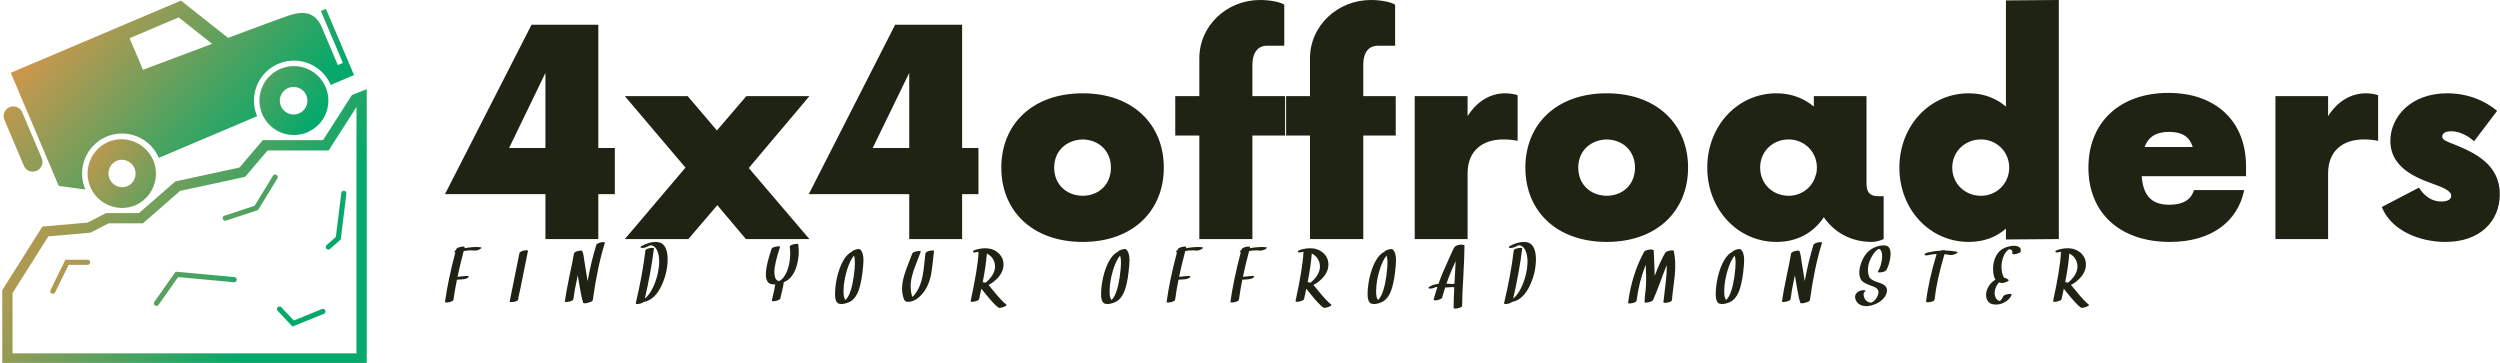 <svg data-v-423bf9ae="" xmlns="http://www.w3.org/2000/svg" viewBox="0 0 620 90" class="iconLeftSlogan"><!----><!----><!----><g data-v-423bf9ae="" id="aab39478-971a-4aa5-93eb-3a93205fe9b8" fill="#1E2314" transform="matrix(5.063,0,0,5.063,109.75,-4.506)"><path d="M8.44 8.14L7.63 8.14L7.63 2.10L4.36 2.10L0.12 10.40L5.04 10.40L5.04 12.60L7.63 12.60L7.63 10.40L8.44 10.40ZM3.26 8.14L5.04 4.46L5.04 8.14ZM17.97 5.60L14.88 5.60L13.44 7.28L12.01 5.60L8.93 5.60L11.90 9.10L8.93 12.60L12.04 12.60L13.46 10.94L14.86 12.60L17.97 12.60L15.00 9.12ZM26.25 8.14L25.45 8.14L25.45 2.10L22.17 2.10L17.94 10.40L22.86 10.40L22.86 12.60L25.45 12.60L25.45 10.40L26.25 10.40ZM21.07 8.14L22.86 4.46L22.86 8.14ZM31.36 12.74C33.81 12.74 35.33 11.22 35.33 9.10C35.33 6.98 33.81 5.46 31.36 5.46C28.89 5.46 27.37 6.98 27.37 9.10C27.37 11.22 28.89 12.74 31.36 12.74ZM31.36 10.48C30.54 10.47 29.96 9.91 29.96 9.10C29.96 8.30 30.54 7.74 31.36 7.72C32.17 7.74 32.74 8.30 32.74 9.10C32.74 9.91 32.17 10.47 31.36 10.48ZM41.27 5.60L39.67 5.60L39.67 4.04C39.67 3.48 39.94 3.13 40.37 3.13L41.23 3.13L41.23 1.12C41.06 1.00 40.57 0.89 40.04 0.89C38.43 0.89 37.07 2.13 37.07 3.75L37.07 5.60L35.89 5.60L35.89 7.53L37.07 7.53L37.07 12.60L39.67 12.60L39.67 7.53L41.27 7.53ZM46.69 5.60L45.10 5.60L45.10 4.04C45.10 3.48 45.36 3.13 45.80 3.13L46.66 3.13L46.66 1.12C46.48 1.00 45.99 0.89 45.47 0.89C43.86 0.89 42.49 2.13 42.49 3.75L42.49 5.60L41.32 5.60L41.32 7.53L42.49 7.53L42.49 12.60L45.10 12.60L45.10 7.53L46.69 7.53ZM52.06 5.46C51.29 5.46 50.65 5.88 50.21 6.58L50.21 5.60L47.62 5.60L47.62 12.60L50.21 12.60L50.21 9.38C50.21 8.28 50.93 7.72 51.96 7.72C52.24 7.72 52.48 7.75 52.66 7.79L52.66 5.55C52.50 5.50 52.27 5.46 52.06 5.46ZM57.03 12.74C59.48 12.74 61.01 11.22 61.01 9.10C61.01 6.98 59.48 5.46 57.03 5.46C54.56 5.46 53.04 6.98 53.04 9.10C53.04 11.22 54.56 12.74 57.03 12.74ZM57.03 10.48C56.21 10.47 55.63 9.91 55.63 9.10C55.63 8.30 56.21 7.74 57.03 7.72C57.84 7.74 58.41 8.30 58.41 9.10C58.41 9.91 57.84 10.47 57.03 10.48ZM70.35 10.50C70.07 10.50 69.75 10.45 69.75 9.89L69.75 5.60L67.17 5.60L67.17 6.11C66.69 5.71 66.08 5.46 65.34 5.46C63.44 5.46 61.95 7.05 61.95 9.10C61.95 11.15 63.44 12.74 65.34 12.74C66.36 12.74 67.15 12.29 67.66 11.53C68.16 12.27 69.00 12.74 70 12.74C70.23 12.74 70.44 12.67 70.59 12.60L70.59 10.50ZM65.94 10.48C65.15 10.48 64.54 9.89 64.54 9.10C64.54 8.31 65.15 7.72 65.94 7.72C66.69 7.72 67.32 8.31 67.32 9.10C67.32 9.22 67.31 9.35 67.27 9.45L67.20 9.66C66.99 10.15 66.50 10.48 65.94 10.48ZM76.58 0.91L76.58 6.11C76.11 5.71 75.50 5.46 74.76 5.46C72.85 5.46 71.36 7.05 71.36 9.10C71.36 11.15 72.85 12.74 74.76 12.74C75.50 12.74 76.11 12.50 76.58 12.09L76.58 12.62L79.17 12.60L79.17 0.89ZM75.36 10.48C74.57 10.48 73.95 9.89 73.95 9.10C73.95 8.31 74.57 7.72 75.36 7.72C76.11 7.72 76.74 8.31 76.74 9.10C76.74 9.89 76.11 10.48 75.36 10.48ZM84.54 5.44C82.20 5.44 80.62 6.84 80.62 9.10C80.62 11.34 82.18 12.74 84.61 12.74C86.66 12.74 87.94 11.73 88.25 10.20L85.79 10.20C85.66 10.66 85.26 10.92 84.59 10.92C83.67 10.92 83.30 10.43 83.23 9.52L88.34 9.52L88.34 9.08C88.36 6.84 86.87 5.44 84.54 5.44ZM84.59 7.35C85.23 7.35 85.58 7.61 85.73 8.09L83.37 8.09C83.55 7.61 83.91 7.35 84.59 7.35ZM94.22 5.46C93.45 5.46 92.80 5.88 92.36 6.58L92.36 5.60L89.78 5.60L89.78 12.60L92.36 12.60L92.36 9.38C92.36 8.28 93.08 7.72 94.11 7.72C94.39 7.72 94.64 7.75 94.81 7.79L94.81 5.55C94.66 5.50 94.43 5.46 94.22 5.46ZM98.11 12.74C99.80 12.74 100.77 11.73 100.77 10.40C100.77 8.94 99.54 8.37 98.53 7.96C98.14 7.81 97.95 7.74 97.95 7.58C97.95 7.46 98.05 7.32 98.39 7.32C98.84 7.32 99.26 7.58 99.51 7.81L100.64 6.32C100.03 5.81 99.19 5.46 98.19 5.46C96.41 5.46 95.41 6.62 95.41 7.79C95.41 9.28 97.04 9.71 97.67 9.96C98.25 10.17 98.39 10.33 98.39 10.48C98.39 10.66 98.21 10.76 97.91 10.76C97.65 10.76 97.20 10.69 96.81 10.08L94.99 11.03C95.45 12.18 96.83 12.74 98.11 12.74Z"></path></g><defs data-v-423bf9ae=""><linearGradient data-v-423bf9ae="" gradientTransform="rotate(25)" id="fa59c25f-dbf6-4d31-acca-479e65d83bd0" x1="0%" y1="0%" x2="100%" y2="0%"><stop data-v-423bf9ae="" offset="0%" style="stop-color: rgb(253, 146, 69); stop-opacity: 1;"></stop><stop data-v-423bf9ae="" offset="100%" style="stop-color: rgb(6, 169, 107); stop-opacity: 1;"></stop></linearGradient></defs><g data-v-423bf9ae="" id="b50b3d80-27c5-480b-989d-98bfcb13c37a" transform="matrix(1.005,0,0,1.005,-6.21,-5.024)" stroke="none" fill="url(#fa59c25f-dbf6-4d31-acca-479e65d83bd0)"><path d="M27.042 51.733l.177-.075c-2.122-5.003.22-10.801 5.226-12.922 5.002-2.124 10.801.221 12.922 5.224l1.198-.508 23.07-9.786c-2.123-5.003.221-10.801 5.227-12.924 5.002-2.121 10.801.223 12.922 5.227l4.508-1.914 1.102-.467.15-.063-6.939-16.353-1.252.532 5.439 12.819-1.252.531c-1.096-2.58-3.092-7.287-3.885-9.156-1.117-2.635-3.029-4.701-7.848-3.174-1.455.461-7.555 2.711-15.348 5.621L50.836 5.146l-17.392 7.377L8.837 22.961l11.842 27.917 6.363.855zM50.277 9.291l8.248 6.526c-5.438 2.035-11.4 4.278-17.057 6.41l-3.307-7.797 12.116-5.139zM12.039 45.824a2.392 2.392 0 1 0 4.403-1.867L11.67 32.712a2.39 2.39 0 1 0-4.401 1.868l4.77 11.244z"></path><path d="M32.975 39.986a8.499 8.499 0 0 0-4.504 11.143c1.832 4.321 6.82 6.336 11.141 4.505a8.5 8.5 0 0 0-6.637-15.648zm4.646 10.953a3.4 3.4 0 0 1-2.655-6.259 3.4 3.4 0 0 1 2.655 6.259zM75.391 21.994c-4.32 1.834-6.338 6.821-4.504 11.141a8.497 8.497 0 1 0 15.645-6.636 8.498 8.498 0 0 0-11.141-4.505zm4.646 10.952a3.4 3.4 0 1 1-2.655-6.258 3.4 3.4 0 0 1 2.655 6.258z"></path><path d="M93.031 28.439l-7.146 11.146H71.031l-5.744 6.748-15.835 3.427-8.968 7.819h-8.127l-4.563 2.348-11.163.979-9.899 15.695v18.134h89.945V26.996l-3.646 1.443zm1.108 63.756H9.271V77.334l8.836-14.008 9.909-.87.496-.045.443-.229 4.017-2.065H41.436l.717-.624 8.476-7.391 15.194-3.286.84-.184.559-.652 4.982-5.855h15.071l.748-1.168 6.117-9.543v60.781z"></path><path d="M27.794 69.092h-5.479l-3.677 7.491a.634.634 0 0 0 1.139.559l3.329-6.78h4.688a.635.635 0 1 0 0-1.27zM74.414 48.171a.632.632 0 0 0-.873.208l-4.549 7.4-7.432 2.447a.638.638 0 0 0-.406.803.641.641 0 0 0 .804.405l7.871-2.593 4.793-7.797a.633.633 0 0 0-.208-.873zM64.021 73.375l-14.505-1.331-5.242 7.437a.632.632 0 0 0 .154.883c.11.08.238.117.364.117a.64.64 0 0 0 .52-.269l4.819-6.837 13.775 1.265a.63.63 0 0 0 .689-.572.637.637 0 0 0-.574-.693zM85.627 81.259l-6.951 2.821-3.055-3.251a.633.633 0 1 0-.923.868l3.648 3.885 7.758-3.146a.638.638 0 0 0 .348-.829.633.633 0 0 0-.825-.348zM86.732 66.365a.633.633 0 0 0 .895.054L90.26 64.1l1.398-11.312a.63.63 0 0 0-.551-.707.627.627 0 0 0-.709.551l-1.34 10.836-2.27 2a.64.64 0 0 0-.056.897z"></path></g><!----><g data-v-423bf9ae="" id="89e7af11-43b0-4cd0-a811-82a0e462f5a3" fill="#1E2314" transform="matrix(1.445,0,0,1.445,111.427,59.023)"><path d="M5.38 1.59L5.38 1.59Q4.28 1.45 2.60 1.75L2.60 1.75L2.60 1.75Q2.60 1.74 2.61 1.70L2.61 1.70L2.61 1.70Q2.63 1.66 2.63 1.64L2.63 1.64L2.63 1.64Q2.69 1.39 2.04 1.50L2.04 1.50L2.04 1.50Q1.74 1.56 1.49 1.67L1.49 1.67L1.49 1.67Q1.22 1.80 1.19 1.90L1.19 1.90L1.19 1.90Q1.20 1.88 1.14 2.08L1.14 2.08L1.14 2.08Q0.95 2.18 0.89 2.30L0.89 2.30L0.89 2.30Q0.82 2.43 1.04 2.45L1.04 2.45L1.04 2.45Q-0.23 7.25-0.74 10.98L-0.74 10.98L-0.74 10.98Q-0.75 11.10-0.37 11.07L-0.37 11.07L-0.37 11.07Q-0.12 11.05 0.05 11.00L0.05 11.00L0.05 11.00Q0.69 10.83 0.72 10.59L0.72 10.59L0.72 10.59Q0.94 8.95 1.31 7.16L1.31 7.16L1.31 7.16Q1.24 7.17 2.30 7.09L2.30 7.09L2.30 7.09Q2.94 7.05 3.27 6.75L3.27 6.75L3.27 6.75Q3.43 6.60 3.24 6.54L3.24 6.54L3.24 6.54Q3.11 6.50 2.93 6.51L2.93 6.51L2.93 6.51Q1.80 6.60 1.41 6.66L1.41 6.66L1.41 6.66Q1.83 4.65 2.47 2.24L2.47 2.24L2.47 2.24Q3.49 2.06 4.18 2.15L4.18 2.15L4.18 2.15Q4.66 2.21 5.20 1.96L5.20 1.96L5.20 1.96Q5.34 1.89 5.45 1.78L5.45 1.78L5.45 1.78Q5.60 1.62 5.38 1.59L5.38 1.59ZM12.05 2.53L12.05 2.53Q11.81 3.62 11.19 6.79L11.19 6.79L11.19 6.79Q10.95 8.03 10.76 8.93L10.76 8.93L10.76 8.93Q10.37 10.78 10.36 10.91L10.36 10.91L10.36 10.91Q10.36 10.99 10.59 11.00L10.59 11.00L10.59 11.00Q10.81 11.01 11.09 10.96L11.09 10.96L11.09 10.96Q11.82 10.81 11.83 10.52L11.83 10.52L11.83 10.52Q11.83 10.23 11.99 9.62L11.99 9.62L11.99 9.62Q12.07 9.32 12.22 8.57L12.22 8.57L12.22 8.57Q12.39 7.77 12.65 6.44L12.65 6.44L12.65 6.44Q13.25 3.36 13.49 2.27L13.49 2.27L13.49 2.27Q13.55 2.02 12.91 2.13L12.91 2.13L12.91 2.13Q12.61 2.19 12.35 2.31L12.35 2.31L12.35 2.31Q12.07 2.44 12.05 2.53L12.05 2.53ZM26.11 0.74L26.11 0.74Q25.80 0.79 25.55 0.91L25.55 0.91L25.55 0.91Q25.27 1.04 25.25 1.13L25.25 1.13L25.25 1.13Q24.36 3.96 23.74 7.39L23.74 7.39L23.74 7.39Q23.66 6.88 23.54 6.21L23.54 6.21L23.54 6.21Q23.25 4.44 23.20 4.05L23.20 4.05L23.20 4.05Q23.05 2.77 22.86 2.37L22.86 2.37L22.86 2.37Q22.86 2.37 22.85 2.35L22.85 2.35L22.85 2.34L22.85 2.34Q22.85 2.34 22.85 2.33L22.85 2.33L22.85 2.33Q22.89 2.08 22.26 2.20L22.26 2.20L22.26 2.20Q21.96 2.26 21.71 2.37L21.71 2.37L21.71 2.37Q21.42 2.51 21.41 2.60L21.41 2.60L21.41 2.60Q21.23 3.71 20.58 6.73L20.58 6.73L20.58 6.73Q20.04 9.34 19.83 10.89L19.83 10.89L19.83 10.89Q19.82 11.01 20.20 10.98L20.20 10.98L20.20 10.98Q20.45 10.96 20.62 10.91L20.62 10.91L20.62 10.91Q21.27 10.74 21.29 10.50L21.29 10.50L21.29 10.50Q21.49 8.97 22.05 6.38L22.05 6.38L22.05 6.38Q22.07 6.54 22.08 6.61L22.08 6.61L22.08 6.61Q22.30 7.90 22.48 8.95L22.48 8.95L22.48 8.95Q22.74 10.45 22.96 11.09L22.96 11.09L22.96 11.09Q23.02 11.24 23.36 11.21L23.36 11.21L23.36 11.21Q23.67 11.18 24.01 11.05L24.01 11.05L24.01 11.05Q24.60 10.89 24.63 10.65L24.63 10.65L24.63 10.65Q25.40 5.00 26.69 0.87L26.69 0.87L26.69 0.87Q26.77 0.62 26.11 0.74L26.11 0.74ZM37.47 3.48L37.47 3.48Q37.43 1.70 36.58 1.01L36.58 1.01L36.58 1.01Q36.11 0.64 35.22 0.68L35.22 0.68L35.22 0.68Q34.22 0.72 32.97 1.40L32.97 1.40L32.97 1.40Q32.79 1.50 32.82 1.60L32.82 1.60L32.82 1.60Q32.85 1.70 33.05 1.71L33.05 1.71L33.05 1.71Q33.55 1.72 34.08 1.44L34.08 1.44L34.08 1.44Q34.10 1.43 34.12 1.42L34.12 1.42L34.12 1.42Q34.16 1.39 34.24 1.35L34.24 1.35L34.24 1.35Q34.28 1.34 34.36 1.31L34.36 1.31L34.36 1.31Q34.38 1.29 34.49 1.26L34.49 1.26L34.50 1.26L34.50 1.26Q34.51 1.25 34.51 1.26L34.51 1.26L34.51 1.26Q34.51 1.25 34.54 1.25L34.54 1.25L34.54 1.25Q34.57 1.25 34.61 1.26L34.61 1.26L34.61 1.26Q34.62 1.26 34.64 1.26L34.64 1.26L34.64 1.26Q34.69 1.26 34.69 1.26L34.69 1.26L34.69 1.26Q34.77 1.28 34.87 1.31L34.87 1.31L34.87 1.31Q34.88 1.31 34.88 1.31L34.88 1.31L34.88 1.31Q34.88 1.31 34.88 1.31L34.88 1.31L34.88 1.31Q34.91 1.33 34.96 1.35L34.96 1.35L34.96 1.35Q35.01 1.37 35.10 1.43L35.10 1.43L35.10 1.43Q35.23 1.51 35.36 1.65L35.36 1.65L35.36 1.65Q35.55 1.85 35.71 2.23L35.71 2.23L35.71 2.23Q36.31 3.66 35.77 6.11L35.77 6.11L35.77 6.11Q35.42 7.70 34.71 8.97L34.71 8.97L34.71 8.97Q34.36 9.60 33.95 10.03L33.95 10.03L33.95 10.03Q33.78 10.22 33.56 10.39L33.56 10.39L33.56 10.39Q34.65 5.68 35.12 1.78L35.12 1.78L35.12 1.78Q35.12 1.71 34.90 1.70L34.90 1.70L34.90 1.70Q34.69 1.69 34.41 1.74L34.41 1.74L34.41 1.74Q33.69 1.87 33.65 2.17L33.65 2.17L33.65 2.17Q33.18 6.19 32.01 11.16L32.01 11.16L32.01 11.16Q31.94 11.42 32.59 11.30L32.59 11.30L32.59 11.30Q32.89 11.25 33.14 11.12L33.14 11.12L33.14 11.12Q33.34 11.03 33.40 10.97L33.40 10.97L33.40 10.97Q33.67 10.93 34.05 10.77L34.05 10.77L34.05 10.77Q35.62 10.12 36.60 7.78L36.60 7.78L36.60 7.78Q37.51 5.63 37.47 3.48L37.47 3.48ZM59.89 1.12L59.89 1.12Q59.86 0.90 59.12 1.07L59.12 1.07L59.12 1.07Q58.39 1.25 58.43 1.51L58.43 1.51L58.43 1.51Q58.61 2.73 58.39 4.12L58.39 4.12L58.39 4.12Q58.12 5.76 57.37 6.75L57.37 6.75L57.37 6.75Q57.22 6.95 56.96 7.16L56.96 7.16L56.96 7.16Q56.90 7.23 56.79 7.29L56.79 7.29L56.79 7.29Q56.79 7.29 56.71 7.34L56.71 7.34L56.70 7.34L56.70 7.34Q56.70 7.34 56.70 7.34L56.70 7.34L56.70 7.34Q56.63 7.36 56.56 7.38L56.56 7.38L56.55 7.37L56.55 7.37Q56.55 7.37 56.54 7.37L56.54 7.37L56.54 7.37Q56.51 7.36 56.44 7.35L56.44 7.35L56.44 7.35Q56.43 7.35 56.40 7.33L56.40 7.33L56.40 7.33Q56.40 7.33 56.38 7.33L56.38 7.33L56.38 7.33Q55.78 7.06 55.79 5.83L55.79 5.83L55.79 5.83Q55.79 4.47 56.75 1.59L56.75 1.59L56.75 1.59Q56.83 1.34 56.16 1.46L56.16 1.46L56.16 1.46Q55.39 1.60 55.31 1.85L55.31 1.85L55.31 1.85Q54.44 4.44 54.34 5.87L54.34 5.87L54.34 5.87Q54.24 7.12 54.76 7.65L54.76 7.65L54.76 7.65Q55.03 7.94 55.64 7.96L55.64 7.96L55.64 7.96Q55.78 7.97 55.94 7.96L55.94 7.96L55.94 7.96Q55.88 8.59 55.36 10.68L55.36 10.68L55.36 10.68Q55.30 10.94 55.94 10.82L55.94 10.82L55.94 10.82Q56.25 10.77 56.50 10.65L56.50 10.65L56.50 10.65Q56.78 10.52 56.80 10.42L56.80 10.42L56.80 10.42Q57.34 8.28 57.40 7.59L57.40 7.59L57.40 7.59Q57.44 7.57 57.45 7.57L57.45 7.57L57.45 7.57Q59.04 6.90 59.65 4.67L59.65 4.67L59.65 4.67Q60.16 2.84 59.89 1.12L59.89 1.12ZM69.57 5.20L69.57 5.20Q69.45 6.64 69.18 7.92L69.18 7.92L69.18 7.92Q68.77 9.88 68.00 10.64L68.00 10.64L68.00 10.64Q67.91 10.55 67.83 10.38L67.83 10.38L67.83 10.38Q67.65 9.97 67.66 9.03L67.66 9.03L67.66 9.03Q67.69 7.34 68.26 5.48L68.26 5.48L68.26 5.48Q68.76 3.85 69.46 3.01L69.46 3.01L69.46 3.01Q69.54 3.25 69.58 3.62L69.58 3.62L69.58 3.62Q69.65 4.21 69.57 5.20L69.57 5.20ZM70.50 1.96L70.50 1.96Q70.29 1.79 69.56 2.05L69.56 2.05L69.56 2.05Q69.06 2.24 69.08 2.39L69.08 2.39L69.08 2.39Q68.82 2.48 68.65 2.63L68.65 2.63L68.65 2.63Q67.66 3.40 67.00 5.22L67.00 5.22L67.00 5.22Q66.45 6.70 66.26 8.50L66.26 8.50L66.26 8.50Q66.18 9.28 66.21 9.92L66.21 9.92L66.21 9.92Q66.25 10.77 66.61 11.13L66.61 11.13L66.61 11.13Q66.79 11.31 67.22 11.33L67.22 11.33L67.22 11.33Q67.76 11.36 68.59 11.02L68.59 11.02L68.59 11.02Q69.28 10.74 69.79 9.94L69.79 9.94L69.79 9.94Q70.27 9.21 70.58 7.85L70.58 7.85L70.58 7.85Q70.79 6.94 70.92 5.84L70.92 5.84L70.92 5.84Q71.08 4.44 71.08 3.78L71.08 3.78L71.08 3.78Q71.07 2.45 70.50 1.96L70.50 1.96ZM82.39 2.21L82.39 2.21Q81.76 2.38 81.72 2.63L81.72 2.63L81.72 2.63Q81.67 3.01 81.51 4.51L81.51 4.51L81.51 4.51Q81.39 5.69 81.25 6.41L81.25 6.41L81.25 6.41Q80.85 8.57 79.75 9.83L79.75 9.83L79.75 9.83Q79.60 10.00 79.49 10.12L79.49 10.12L79.49 10.12Q79.23 9.61 79.19 8.40L79.19 8.40L79.19 8.40Q79.13 6.90 80.06 4.58L80.06 4.58L80.06 4.58Q80.74 2.88 80.90 2.40L80.90 2.40L80.90 2.40Q80.99 2.15 80.32 2.26L80.32 2.26L80.32 2.26Q79.55 2.41 79.46 2.66L79.46 2.66L79.46 2.66Q79.30 3.12 78.74 4.53L78.74 4.53L78.74 4.53Q78.28 5.71 78.07 6.43L78.07 6.43L78.07 6.43Q77.40 8.66 77.97 10.36L77.97 10.36L77.97 10.36Q78.07 10.68 78.27 10.83L78.27 10.83L78.27 10.83Q78.50 11.03 79.15 10.92L79.15 10.92L79.15 10.92Q80.16 10.73 81.07 9.71L81.07 9.71L81.07 9.71Q82.24 8.41 82.67 6.34L82.67 6.34L82.67 6.34Q82.82 5.55 82.96 4.29L82.96 4.29L82.96 4.29Q83.14 2.58 83.19 2.24L83.19 2.24L83.19 2.24Q83.20 2.11 82.82 2.14L82.82 2.14L82.82 2.14Q82.56 2.16 82.39 2.21L82.39 2.21ZM93.63 5.31L93.63 5.31Q93.47 6.24 92.58 7.18L92.58 7.18L92.58 7.18Q92.39 7.38 92.15 7.58L92.15 7.58L92.15 7.58Q92.09 7.63 92.03 7.68L92.03 7.68L92.03 7.68Q91.81 7.59 91.55 7.58L91.55 7.58L91.55 7.58Q92.11 4.74 92.26 2.66L92.26 2.66L92.26 2.66Q92.52 2.80 92.76 2.99L92.76 2.99L92.76 2.99Q93.28 3.39 93.51 4.03L93.51 4.03L93.51 4.03Q93.73 4.65 93.63 5.31L93.63 5.31ZM90.65 2.40L90.65 2.40Q90.65 2.40 90.67 2.39L90.67 2.39L90.67 2.39Q90.66 2.40 90.65 2.40L90.65 2.40ZM95.59 11.42L95.59 11.42Q94.86 10.88 93.32 8.99L93.32 8.99L93.32 8.99Q92.65 8.17 92.54 8.05L92.54 8.05L92.54 8.05Q93.00 7.84 93.43 7.50L93.43 7.50L93.43 7.50Q94.63 6.56 94.99 5.41L94.99 5.41L94.99 5.41Q95.23 4.60 95.03 3.84L95.03 3.84L95.03 3.84Q94.81 3.07 94.19 2.53L94.19 2.53L94.19 2.53Q92.95 1.46 90.88 1.88L90.88 1.88L90.88 1.88Q90.75 1.91 90.55 1.96L90.55 1.96L90.55 1.96Q89.81 2.14 89.87 2.37L89.87 2.37L89.87 2.37Q89.93 2.58 90.64 2.40L90.64 2.40L90.64 2.40Q90.71 2.39 90.76 2.38L90.76 2.38L90.76 2.38Q90.80 2.37 90.84 2.37L90.84 2.37L90.84 2.37Q90.72 5.11 89.48 10.79L89.48 10.79L89.48 10.79Q89.43 11.04 90.06 10.92L90.06 10.92L90.06 10.92Q90.37 10.87 90.62 10.75L90.62 10.75L90.62 10.75Q90.90 10.62 90.92 10.53L90.92 10.53L90.92 10.53Q91.22 9.17 91.31 8.72L91.31 8.72L91.31 8.72Q91.32 8.72 91.32 8.72L91.32 8.72L91.32 8.72Q91.33 8.72 91.33 8.72L91.33 8.72L91.33 8.72Q91.44 8.85 92.12 9.70L92.12 9.70L92.12 9.70Q93.44 11.34 94.21 11.92L94.21 11.92L94.21 11.92Q94.43 12.09 95.15 11.83L95.15 11.83L95.15 11.83Q95.33 11.76 95.48 11.67L95.48 11.67L95.48 11.67Q95.72 11.52 95.59 11.42L95.59 11.42ZM115.23 5.20L115.23 5.20Q115.11 6.64 114.84 7.92L114.84 7.92L114.84 7.92Q114.43 9.88 113.66 10.64L113.66 10.64L113.66 10.64Q113.57 10.55 113.50 10.38L113.50 10.38L113.50 10.38Q113.31 9.97 113.33 9.03L113.33 9.03L113.33 9.03Q113.35 7.34 113.93 5.48L113.93 5.48L113.93 5.48Q114.43 3.85 115.12 3.01L115.12 3.01L115.12 3.01Q115.20 3.25 115.25 3.62L115.25 3.62L115.25 3.62Q115.32 4.21 115.23 5.20L115.23 5.20ZM116.16 1.96L116.16 1.96Q115.96 1.79 115.22 2.05L115.22 2.05L115.22 2.05Q114.72 2.24 114.74 2.39L114.74 2.39L114.74 2.39Q114.49 2.48 114.31 2.63L114.31 2.63L114.31 2.63Q113.33 3.40 112.66 5.22L112.66 5.22L112.66 5.22Q112.12 6.70 111.92 8.50L111.92 8.50L111.92 8.50Q111.84 9.28 111.87 9.92L111.87 9.92L111.87 9.92Q111.91 10.77 112.27 11.13L112.27 11.13L112.27 11.13Q112.46 11.31 112.89 11.33L112.89 11.33L112.89 11.33Q113.43 11.36 114.26 11.02L114.26 11.02L114.26 11.02Q114.94 10.74 115.46 9.94L115.46 9.94L115.46 9.94Q115.93 9.21 116.25 7.85L116.25 7.85L116.25 7.85Q116.46 6.94 116.58 5.84L116.58 5.84L116.58 5.84Q116.74 4.44 116.74 3.78L116.74 3.78L116.74 3.78Q116.73 2.45 116.16 1.96L116.16 1.96ZM129.23 1.59L129.23 1.59Q128.13 1.45 126.44 1.75L126.44 1.75L126.44 1.75Q126.45 1.74 126.46 1.70L126.46 1.70L126.46 1.70Q126.47 1.66 126.47 1.64L126.47 1.64L126.47 1.64Q126.54 1.39 125.89 1.50L125.89 1.50L125.89 1.50Q125.59 1.56 125.34 1.67L125.34 1.67L125.34 1.67Q125.06 1.80 125.04 1.90L125.04 1.90L125.04 1.90Q125.04 1.88 124.99 2.08L124.99 2.08L124.99 2.08Q124.80 2.18 124.74 2.30L124.74 2.30L124.74 2.30Q124.67 2.43 124.89 2.45L124.89 2.45L124.89 2.45Q123.61 7.25 123.11 10.98L123.11 10.98L123.11 10.98Q123.09 11.10 123.48 11.07L123.48 11.07L123.48 11.07Q123.73 11.05 123.90 11.00L123.90 11.00L123.90 11.00Q124.54 10.83 124.57 10.59L124.57 10.59L124.57 10.59Q124.79 8.95 125.15 7.16L125.15 7.16L125.15 7.16Q125.08 7.17 126.14 7.09L126.14 7.09L126.14 7.09Q126.79 7.05 127.12 6.75L127.12 6.75L127.12 6.75Q127.28 6.60 127.09 6.54L127.09 6.54L127.09 6.54Q126.96 6.50 126.78 6.51L126.78 6.51L126.78 6.51Q125.65 6.60 125.25 6.66L125.25 6.66L125.25 6.66Q125.67 4.65 126.31 2.24L126.31 2.24L126.31 2.24Q127.33 2.06 128.02 2.15L128.02 2.15L128.02 2.15Q128.50 2.21 129.04 1.96L129.04 1.96L129.04 1.96Q129.19 1.89 129.29 1.78L129.29 1.78L129.29 1.78Q129.45 1.62 129.23 1.59L129.23 1.59ZM140.18 1.59L140.18 1.59Q139.08 1.45 137.40 1.75L137.40 1.75L137.40 1.75Q137.40 1.74 137.41 1.70L137.41 1.70L137.41 1.70Q137.42 1.66 137.42 1.64L137.42 1.64L137.42 1.64Q137.49 1.39 136.84 1.50L136.84 1.50L136.84 1.50Q136.54 1.56 136.29 1.67L136.29 1.67L136.29 1.67Q136.01 1.80 135.99 1.90L135.99 1.90L135.99 1.90Q135.99 1.88 135.94 2.08L135.94 2.08L135.94 2.08Q135.75 2.18 135.69 2.30L135.69 2.30L135.69 2.30Q135.62 2.43 135.84 2.45L135.84 2.45L135.84 2.45Q134.57 7.25 134.06 10.98L134.06 10.98L134.06 10.98Q134.05 11.10 134.43 11.07L134.43 11.07L134.43 11.07Q134.68 11.05 134.85 11.00L134.85 11.00L134.85 11.00Q135.49 10.83 135.52 10.59L135.52 10.59L135.52 10.59Q135.74 8.95 136.10 7.16L136.10 7.16L136.10 7.16Q136.04 7.17 137.09 7.09L137.09 7.09L137.09 7.09Q137.74 7.05 138.07 6.75L138.07 6.75L138.07 6.75Q138.23 6.60 138.04 6.54L138.04 6.54L138.04 6.54Q137.91 6.50 137.73 6.51L137.73 6.51L137.73 6.51Q136.60 6.60 136.21 6.66L136.21 6.66L136.21 6.66Q136.62 4.65 137.27 2.24L137.27 2.24L137.27 2.24Q138.28 2.06 138.97 2.15L138.97 2.15L138.97 2.15Q139.45 2.21 139.99 1.96L139.99 1.96L139.99 1.96Q140.14 1.89 140.25 1.78L140.25 1.78L140.25 1.78Q140.40 1.62 140.18 1.59L140.18 1.59ZM149.39 5.31L149.39 5.31Q149.24 6.24 148.34 7.18L148.34 7.18L148.34 7.18Q148.15 7.38 147.91 7.58L147.91 7.58L147.91 7.58Q147.85 7.63 147.79 7.68L147.79 7.68L147.79 7.68Q147.57 7.59 147.31 7.58L147.31 7.58L147.31 7.58Q147.88 4.74 148.02 2.66L148.02 2.66L148.02 2.66Q148.29 2.80 148.52 2.99L148.52 2.99L148.52 2.99Q149.04 3.39 149.27 4.03L149.27 4.03L149.27 4.03Q149.50 4.65 149.39 5.31L149.39 5.31ZM146.41 2.40L146.41 2.40Q146.41 2.40 146.43 2.39L146.43 2.39L146.43 2.39Q146.42 2.40 146.41 2.40L146.41 2.40ZM151.35 11.42L151.35 11.42Q150.62 10.88 149.08 8.99L149.08 8.99L149.08 8.99Q148.42 8.17 148.30 8.05L148.30 8.05L148.30 8.05Q148.76 7.84 149.19 7.50L149.19 7.50L149.19 7.50Q150.39 6.56 150.75 5.41L150.75 5.41L150.75 5.41Q150.99 4.60 150.79 3.84L150.79 3.84L150.79 3.84Q150.58 3.07 149.95 2.53L149.95 2.53L149.95 2.53Q148.71 1.46 146.64 1.88L146.64 1.88L146.64 1.88Q146.51 1.91 146.31 1.96L146.31 1.96L146.31 1.96Q145.57 2.14 145.63 2.37L145.63 2.37L145.63 2.37Q145.69 2.58 146.41 2.40L146.41 2.40L146.41 2.40Q146.47 2.39 146.52 2.38L146.52 2.38L146.52 2.38Q146.56 2.37 146.60 2.37L146.60 2.37L146.60 2.37Q146.48 5.11 145.24 10.79L145.24 10.79L145.24 10.79Q145.19 11.04 145.82 10.92L145.82 10.92L145.82 10.92Q146.13 10.87 146.38 10.75L146.38 10.75L146.38 10.75Q146.67 10.62 146.69 10.53L146.69 10.53L146.69 10.53Q146.98 9.17 147.08 8.72L147.08 8.72L147.08 8.72Q147.08 8.72 147.08 8.72L147.08 8.72L147.08 8.72Q147.09 8.72 147.09 8.72L147.09 8.72L147.09 8.72Q147.20 8.85 147.88 9.70L147.88 9.70L147.88 9.70Q149.20 11.34 149.97 11.92L149.97 11.92L149.97 11.92Q150.19 12.09 150.91 11.83L150.91 11.83L150.91 11.83Q151.09 11.76 151.24 11.67L151.24 11.67L151.24 11.67Q151.48 11.52 151.35 11.42L151.35 11.42ZM160.97 5.20L160.97 5.20Q160.85 6.64 160.58 7.92L160.58 7.92L160.58 7.92Q160.17 9.88 159.40 10.64L159.40 10.64L159.40 10.64Q159.31 10.55 159.24 10.38L159.24 10.38L159.24 10.38Q159.05 9.97 159.07 9.03L159.07 9.03L159.07 9.03Q159.09 7.34 159.67 5.48L159.67 5.48L159.67 5.48Q160.17 3.85 160.86 3.01L160.86 3.01L160.86 3.01Q160.94 3.25 160.99 3.62L160.99 3.62L160.99 3.62Q161.05 4.21 160.97 5.20L160.97 5.20ZM161.90 1.96L161.90 1.96Q161.70 1.79 160.96 2.05L160.96 2.05L160.96 2.05Q160.46 2.24 160.48 2.39L160.48 2.39L160.48 2.39Q160.23 2.48 160.05 2.63L160.05 2.63L160.05 2.63Q159.07 3.40 158.40 5.22L158.40 5.22L158.40 5.22Q157.86 6.70 157.66 8.50L157.66 8.50L157.66 8.50Q157.58 9.28 157.61 9.92L157.61 9.92L157.61 9.92Q157.65 10.77 158.01 11.13L158.01 11.13L158.01 11.13Q158.20 11.31 158.63 11.33L158.63 11.33L158.63 11.33Q159.17 11.36 160.00 11.02L160.00 11.02L160.00 11.02Q160.68 10.74 161.20 9.94L161.20 9.94L161.20 9.94Q161.67 9.21 161.98 7.85L161.98 7.85L161.98 7.85Q162.20 6.94 162.32 5.84L162.32 5.84L162.32 5.84Q162.48 4.44 162.48 3.78L162.48 3.78L162.48 3.78Q162.47 2.45 161.90 1.96L161.90 1.96ZM172.14 7.89L172.14 7.89Q172.04 7.90 171.14 7.84L171.14 7.84L171.14 7.84Q171.55 6.63 172.01 5.57L172.01 5.57L172.01 5.57Q172.17 5.18 172.72 3.95L172.72 3.95L172.72 3.95Q172.70 4.61 172.51 7.85L172.51 7.85L172.51 7.85Q172.34 7.87 172.14 7.89L172.14 7.89ZM173.95 1.18L173.95 1.18Q173.77 1.09 173.39 1.16L173.39 1.16L173.39 1.16Q172.74 1.27 172.53 1.55L172.53 1.55L172.53 1.55Q172.33 1.80 171.55 3.58L171.55 3.58L171.55 3.58Q171.42 3.90 171.06 4.70L171.06 4.70L171.06 4.70Q170.74 5.42 170.56 5.83L170.56 5.83L170.56 5.83Q170.15 6.79 169.77 7.86L169.77 7.86L169.77 7.86Q168.85 7.97 168.20 8.37L168.20 8.37L168.20 8.37Q168.02 8.48 168.05 8.58L168.05 8.58L168.05 8.58Q168.08 8.67 168.28 8.68L168.28 8.68L168.28 8.68Q168.80 8.70 169.27 8.43L169.27 8.43L169.27 8.43Q169.42 8.41 169.46 8.41L169.46 8.41L169.46 8.41Q169.52 8.41 169.59 8.41L169.59 8.41L169.59 8.41Q169.26 9.39 168.94 10.53L168.94 10.53L168.94 10.53Q168.88 10.79 169.53 10.67L169.53 10.67L169.53 10.67Q169.83 10.62 170.08 10.49L170.08 10.49L170.08 10.49Q170.36 10.37 170.39 10.27L170.39 10.27L170.39 10.27Q170.65 9.32 170.93 8.48L170.93 8.48L170.93 8.48Q171.22 8.50 171.42 8.47L171.42 8.47L171.42 8.47Q172.12 8.39 172.48 8.46L172.48 8.46L172.48 8.46Q172.37 10.55 172.37 12.02L172.37 12.02L172.37 12.02Q172.37 12.10 172.59 12.11L172.59 12.11L172.59 12.11Q172.81 12.12 173.10 12.06L173.10 12.06L173.10 12.06Q173.83 11.91 173.83 11.62L173.83 11.62L173.83 11.62Q173.83 9.90 174.04 6.45L174.04 6.45L174.04 6.45Q174.23 3.00 174.23 1.27L174.23 1.27L174.23 1.27Q174.23 1.18 173.95 1.18L173.95 1.18ZM186.49 3.48L186.49 3.48Q186.45 1.70 185.60 1.01L185.60 1.01L185.60 1.01Q185.14 0.64 184.24 0.68L184.24 0.68L184.24 0.68Q183.24 0.72 181.99 1.40L181.99 1.40L181.99 1.40Q181.81 1.50 181.84 1.60L181.84 1.60L181.84 1.60Q181.88 1.70 182.08 1.71L182.08 1.71L182.08 1.71Q182.57 1.72 183.11 1.44L183.11 1.44L183.11 1.44Q183.12 1.43 183.14 1.42L183.14 1.42L183.14 1.42Q183.18 1.39 183.26 1.35L183.26 1.35L183.26 1.35Q183.31 1.34 183.38 1.31L183.38 1.31L183.38 1.31Q183.41 1.29 183.52 1.26L183.52 1.26L183.52 1.26L183.52 1.26Q183.53 1.25 183.53 1.26L183.53 1.26L183.53 1.26Q183.54 1.25 183.56 1.25L183.56 1.25L183.56 1.25Q183.59 1.25 183.63 1.26L183.63 1.26L183.63 1.26Q183.64 1.26 183.66 1.26L183.66 1.26L183.66 1.26Q183.71 1.26 183.71 1.26L183.71 1.26L183.71 1.26Q183.79 1.28 183.89 1.31L183.89 1.31L183.89 1.31Q183.90 1.31 183.90 1.31L183.90 1.31L183.90 1.31Q183.90 1.31 183.91 1.31L183.91 1.31L183.91 1.31Q183.93 1.33 183.98 1.35L183.98 1.35L183.98 1.35Q184.04 1.37 184.12 1.43L184.12 1.43L184.12 1.43Q184.25 1.51 184.38 1.65L184.38 1.65L184.38 1.65Q184.58 1.85 184.73 2.23L184.73 2.23L184.73 2.23Q185.33 3.66 184.80 6.11L184.80 6.11L184.80 6.11Q184.45 7.70 183.74 8.97L183.74 8.97L183.74 8.97Q183.38 9.60 182.98 10.03L182.98 10.03L182.98 10.03Q182.80 10.22 182.59 10.39L182.59 10.39L182.59 10.39Q183.67 5.68 184.14 1.78L184.14 1.78L184.14 1.78Q184.15 1.71 183.93 1.70L183.93 1.70L183.93 1.70Q183.71 1.69 183.44 1.74L183.44 1.74L183.44 1.74Q182.71 1.87 182.68 2.17L182.68 2.17L182.68 2.17Q182.21 6.19 181.03 11.16L181.03 11.16L181.03 11.16Q180.97 11.42 181.61 11.30L181.61 11.30L181.61 11.30Q181.91 11.25 182.16 11.12L182.16 11.12L182.16 11.12Q182.36 11.03 182.42 10.97L182.42 10.97L182.42 10.97Q182.69 10.93 183.07 10.77L183.07 10.77L183.07 10.77Q184.64 10.12 185.62 7.78L185.62 7.78L185.62 7.78Q186.53 5.63 186.49 3.48L186.49 3.48ZM210.14 2.21L210.14 2.21Q210.10 2.05 209.54 2.15L209.54 2.15L209.54 2.15Q208.84 2.28 208.68 2.54L208.68 2.54L208.68 2.54Q207.81 4.03 206.87 6.51L206.87 6.51L206.87 6.41L206.87 6.41Q206.87 5.55 206.71 2.12L206.71 2.12L206.71 2.12Q206.70 2.03 206.47 2.02L206.47 2.02L206.47 2.02Q206.32 1.92 205.91 2.00L205.91 2.00L205.91 2.00Q205.19 2.13 205.05 2.39L205.05 2.39L205.05 2.39Q202.92 6.30 202.31 11.14L202.31 11.14L202.31 11.14Q202.30 11.27 202.68 11.23L202.68 11.23L202.68 11.23Q202.92 11.21 203.10 11.16L203.10 11.16L203.10 11.16Q203.75 10.99 203.77 10.75L203.77 10.75L203.77 10.75Q204.18 7.51 205.34 4.58L205.34 4.58L205.34 4.58Q205.40 5.81 205.41 6.71L205.41 6.71L205.41 6.71Q205.41 8.26 205.33 8.86L205.33 8.86L205.33 8.86Q205.15 10.15 205.14 10.99L205.14 10.99L205.14 10.99Q205.14 11.20 205.82 11.03L205.82 11.03L205.82 11.03Q206.50 10.86 206.59 10.66L206.59 10.66L206.59 10.66Q207.07 9.61 207.79 7.67L207.79 7.67L207.79 7.67Q208.57 5.54 208.94 4.66L208.94 4.66L208.94 4.66Q208.98 5.91 208.74 7.85L208.74 7.85L208.74 7.85Q208.41 10.57 208.37 11.04L208.37 11.04L208.37 11.04Q208.37 11.12 208.58 11.12L208.58 11.12L208.58 11.12Q208.80 11.13 209.08 11.08L209.08 11.08L209.08 11.08Q209.81 10.94 209.84 10.65L209.84 10.65L209.84 10.65Q209.89 9.88 210.07 8.54L210.07 8.54L210.07 8.54Q210.26 7.03 210.32 6.43L210.32 6.43L210.32 6.43Q210.56 3.95 210.14 2.21L210.14 2.21ZM220.72 5.20L220.72 5.20Q220.60 6.64 220.33 7.92L220.33 7.92L220.33 7.92Q219.92 9.88 219.15 10.64L219.15 10.64L219.15 10.64Q219.06 10.55 218.98 10.38L218.98 10.38L218.98 10.38Q218.80 9.97 218.81 9.03L218.81 9.03L218.81 9.03Q218.84 7.34 219.41 5.48L219.41 5.48L219.41 5.48Q219.91 3.85 220.61 3.01L220.61 3.01L220.61 3.01Q220.68 3.25 220.73 3.62L220.73 3.62L220.73 3.62Q220.80 4.21 220.72 5.20L220.72 5.20ZM221.65 1.96L221.65 1.96Q221.44 1.79 220.71 2.05L220.71 2.05L220.71 2.05Q220.21 2.24 220.23 2.39L220.23 2.39L220.23 2.39Q219.97 2.48 219.80 2.63L219.80 2.63L219.80 2.63Q218.81 3.40 218.15 5.22L218.15 5.22L218.15 5.22Q217.60 6.70 217.41 8.50L217.41 8.50L217.41 8.50Q217.33 9.28 217.36 9.92L217.36 9.92L217.36 9.92Q217.40 10.77 217.76 11.13L217.76 11.13L217.76 11.13Q217.94 11.31 218.37 11.33L218.37 11.33L218.37 11.33Q218.91 11.36 219.74 11.02L219.74 11.02L219.74 11.02Q220.42 10.74 220.94 9.94L220.94 9.94L220.94 9.94Q221.42 9.21 221.73 7.85L221.73 7.85L221.73 7.85Q221.94 6.94 222.07 5.84L222.07 5.84L222.07 5.84Q222.23 4.44 222.23 3.78L222.23 3.78L222.23 3.78Q222.22 2.45 221.65 1.96L221.65 1.96ZM235.00 0.74L235.00 0.74Q234.69 0.79 234.44 0.91L234.44 0.91L234.44 0.91Q234.17 1.04 234.14 1.13L234.14 1.13L234.14 1.13Q233.26 3.96 232.63 7.39L232.63 7.39L232.63 7.39Q232.55 6.88 232.44 6.21L232.44 6.21L232.44 6.21Q232.14 4.44 232.09 4.05L232.09 4.05L232.09 4.05Q231.94 2.77 231.75 2.37L231.75 2.37L231.75 2.37Q231.75 2.37 231.74 2.35L231.74 2.35L231.75 2.34L231.75 2.34Q231.75 2.34 231.75 2.33L231.75 2.33L231.75 2.33Q231.79 2.08 231.16 2.20L231.16 2.20L231.16 2.20Q230.86 2.26 230.60 2.37L230.60 2.37L230.60 2.37Q230.32 2.51 230.30 2.60L230.30 2.60L230.30 2.60Q230.12 3.71 229.48 6.73L229.48 6.73L229.48 6.73Q228.93 9.34 228.72 10.89L228.72 10.89L228.72 10.89Q228.71 11.01 229.09 10.98L229.09 10.98L229.09 10.98Q229.35 10.96 229.52 10.91L229.52 10.91L229.52 10.91Q230.16 10.74 230.19 10.50L230.19 10.50L230.19 10.50Q230.38 8.97 230.94 6.38L230.94 6.38L230.94 6.38Q230.97 6.54 230.97 6.61L230.97 6.61L230.97 6.61Q231.19 7.90 231.37 8.95L231.37 8.95L231.37 8.95Q231.63 10.45 231.85 11.09L231.85 11.09L231.85 11.09Q231.91 11.24 232.25 11.21L232.25 11.21L232.25 11.21Q232.57 11.18 232.90 11.05L232.90 11.05L232.90 11.05Q233.49 10.89 233.52 10.65L233.52 10.65L233.52 10.65Q234.29 5.00 235.58 0.87L235.58 0.87L235.58 0.87Q235.66 0.62 235.00 0.74L235.00 0.74ZM246.63 5.50L246.63 5.50Q247.08 4.74 247.29 3.53L247.29 3.53L247.29 3.53Q247.53 2.15 247.03 1.57L247.03 1.57L247.03 1.57Q246.74 1.22 245.99 1.27L245.99 1.27L245.99 1.27Q245.05 1.33 244.16 1.85L244.16 1.85L244.16 1.85Q242.91 2.59 242.30 4.34L242.30 4.34L242.30 4.34Q241.68 6.10 242.30 7.18L242.30 7.18L242.30 7.18Q242.59 7.68 243.97 8.17L243.97 8.17L243.97 8.17Q244.54 8.37 244.74 8.48L244.74 8.48L244.74 8.48Q245.18 8.74 245.27 9.11L245.27 9.11L245.27 9.11Q245.36 9.50 245.02 10.17L245.02 10.17L245.02 10.17Q244.84 10.51 244.56 10.76L244.56 10.76L244.56 10.76Q244.45 10.87 244.29 10.97L244.29 10.97L244.29 10.97Q244.21 11.02 244.19 11.03L244.19 11.03L244.19 11.03Q244.13 11.07 244.07 11.09L244.07 11.09L244.07 11.09Q244.17 11.05 244.04 11.10L244.04 11.10L244.04 11.10Q244.05 11.10 244.11 11.09L244.11 11.09L244.11 11.09Q244.07 11.09 244.02 11.09L244.02 11.09L244.02 11.09Q244.02 11.10 243.92 11.09L243.92 11.09L243.92 11.09Q243.87 11.09 243.72 11.05L243.72 11.05L243.72 11.05Q243.37 10.97 243.07 10.64L243.07 10.64L243.07 10.64Q242.85 10.39 242.76 9.93L242.76 9.93L242.76 9.93Q242.66 9.44 242.88 9.28L242.88 9.28L242.88 9.28Q243.08 9.13 243.06 9.06L243.06 9.06L243.06 9.06Q243.03 8.97 242.80 8.96L242.80 8.96L242.80 8.96Q242.18 8.95 241.77 9.24L241.77 9.24L241.77 9.24Q241.38 9.53 241.30 9.86L241.30 9.86L241.30 9.86Q241.22 10.20 241.38 10.62L241.38 10.62L241.38 10.62Q241.65 11.36 242.52 11.61L242.52 11.61L242.52 11.61Q243.41 11.87 244.68 11.37L244.68 11.37L244.68 11.37Q245.69 10.96 246.26 10.24L246.26 10.24L246.26 10.24Q246.63 9.76 246.72 9.24L246.72 9.24L246.72 9.24Q246.83 8.62 246.44 8.23L246.44 8.23L246.44 8.23Q246.18 7.96 245.62 7.75L245.62 7.75L245.62 7.75Q245.46 7.70 245.15 7.59L245.15 7.59L245.15 7.59Q244.86 7.50 244.73 7.44L244.73 7.44L244.73 7.44Q244.19 7.23 243.91 6.97L243.91 6.97L243.91 6.97Q243.61 6.69 243.51 5.96L243.51 5.96L243.51 5.96Q243.31 4.53 244.26 2.97L244.26 2.97L244.26 2.97Q244.68 2.29 245.18 1.95L245.18 1.95L245.18 1.95Q245.23 1.91 245.33 1.86L245.33 1.86L245.33 1.86Q245.32 1.86 245.38 1.84L245.38 1.84L245.38 1.84Q245.36 1.84 245.40 1.83L245.40 1.83L245.40 1.83Q245.38 1.84 245.42 1.83L245.42 1.83L245.42 1.83Q245.34 1.85 245.27 1.85L245.27 1.85L245.27 1.85Q245.29 1.85 245.27 1.85L245.27 1.85L245.29 1.85L245.29 1.85Q245.35 1.86 245.43 1.89L245.43 1.89L245.43 1.89Q245.44 1.89 245.54 1.96L245.54 1.96L245.54 1.96Q245.61 2.01 245.65 2.06L245.65 2.06L245.65 2.06Q245.77 2.20 245.83 2.45L245.83 2.45L245.83 2.45Q245.95 2.84 245.89 3.49L245.89 3.49L245.89 3.49Q245.77 4.81 245.19 5.76L245.19 5.76L245.19 5.76Q245.10 5.90 245.41 5.91L245.41 5.91L245.41 5.91Q245.61 5.92 245.77 5.89L245.77 5.89L245.77 5.89Q246.47 5.76 246.63 5.50L246.63 5.50ZM258.73 2.35L258.73 2.35Q257.77 2.17 256.76 2.15L256.76 2.15L256.76 2.15Q256.67 2.03 256.19 2.11L256.19 2.11L256.19 2.11Q256.09 2.13 255.98 2.16L255.98 2.16L255.98 2.16Q254.91 2.22 253.87 2.46L253.87 2.46L253.87 2.46Q253.13 2.63 253.20 2.88L253.20 2.88L253.20 2.88Q253.25 3.08 253.98 2.91L253.98 2.91L253.98 2.91Q253.98 2.91 254.00 2.90L254.00 2.90L254.00 2.90Q254.01 2.90 254.02 2.89L254.02 2.89L254.02 2.89Q254.10 2.88 254.26 2.85L254.26 2.85L254.26 2.85Q254.42 2.82 254.65 2.80L254.65 2.80L254.65 2.80Q254.93 2.76 255.26 2.75L255.26 2.75L255.26 2.75Q253.85 7.40 253.45 10.96L253.45 10.96L253.45 10.96Q253.44 11.02 253.67 11.03L253.67 11.03L253.67 11.03Q253.88 11.04 254.16 10.99L254.16 10.99L254.16 10.99Q254.88 10.86 254.91 10.56L254.91 10.56L254.91 10.56Q255.29 7.19 256.61 2.78L256.61 2.78L256.61 2.78Q257.08 2.82 257.52 2.91L257.52 2.91L257.52 2.91Q257.95 2.99 258.54 2.72L258.54 2.72L258.54 2.72Q258.70 2.65 258.79 2.54L258.79 2.54L258.79 2.54Q258.94 2.39 258.73 2.35L258.73 2.35ZM269.14 1.42L269.14 1.42Q268.43 1.19 267.25 1.57L267.25 1.57L267.25 1.57Q265.74 2.06 265.18 3.77L265.18 3.77L265.18 3.77Q264.83 4.83 265.01 6.11L265.01 6.11L265.01 6.11Q265.10 6.76 265.36 7.16L265.36 7.16L265.36 7.16Q264.95 7.38 264.65 7.70L264.65 7.70L264.65 7.70Q263.66 8.80 263.76 10.01L263.76 10.01L263.76 10.01Q263.83 10.70 264.31 11.11L264.31 11.11L264.31 11.11Q264.71 11.44 265.54 11.42L265.54 11.42L265.54 11.42Q266.37 11.39 267.07 10.95L267.07 10.95L267.07 10.95Q267.83 10.49 268.13 9.76L268.13 9.76L268.13 9.76Q268.19 9.61 267.91 9.60L267.91 9.60L267.91 9.60Q267.74 9.59 267.54 9.63L267.54 9.63L267.54 9.63Q266.79 9.76 266.69 10.02L266.69 10.02L266.69 10.02Q266.49 10.51 266.14 10.80L266.14 10.80L266.14 10.80Q266.13 10.81 266.12 10.82L266.12 10.82L266.12 10.82Q266.07 10.81 266.06 10.81L266.06 10.81L266.06 10.81Q265.99 10.79 265.91 10.75L265.91 10.75L265.91 10.75Q265.75 10.68 265.59 10.52L265.59 10.52L265.59 10.52Q265.30 10.23 265.23 9.63L265.23 9.63L265.23 9.63Q265.13 8.83 265.76 7.86L265.76 7.86L265.76 7.86Q265.84 7.74 265.95 7.62L265.95 7.62L265.95 7.62Q266.16 7.70 266.43 7.72L266.43 7.72L266.43 7.72Q266.83 7.74 267.33 7.51L267.33 7.51L267.33 7.51Q267.74 7.32 267.59 7.18L267.59 7.18L267.59 7.18Q267.31 6.90 266.88 6.84L266.88 6.84L266.88 6.84Q266.84 6.79 266.81 6.75L266.81 6.75L266.81 6.75Q266.60 6.45 266.49 5.89L266.49 5.89L266.49 5.89Q266.30 4.89 266.49 4.00L266.49 4.00L266.49 4.00Q266.75 2.70 267.52 2.04L267.52 2.04L267.52 2.04Q267.57 2.00 267.67 1.93L267.67 1.93L267.67 1.93Q267.67 1.93 267.67 1.93L267.67 1.93L267.67 1.93Q267.80 1.94 267.78 1.93L267.78 1.93L267.78 1.93Q268.37 2.02 268.25 2.62L268.25 2.62L268.25 2.62Q268.20 2.86 268.83 2.75L268.83 2.75L268.83 2.75Q269.14 2.69 269.39 2.58L269.39 2.58L269.39 2.58Q269.67 2.45 269.69 2.36L269.69 2.36L269.69 2.36Q269.83 1.63 269.14 1.42L269.14 1.42ZM279.40 5.31L279.40 5.31Q279.25 6.24 278.35 7.18L278.35 7.18L278.35 7.18Q278.16 7.38 277.92 7.58L277.92 7.58L277.92 7.58Q277.86 7.63 277.80 7.68L277.80 7.68L277.80 7.68Q277.58 7.59 277.33 7.58L277.33 7.58L277.33 7.58Q277.89 4.74 278.03 2.66L278.03 2.66L278.03 2.66Q278.30 2.80 278.54 2.99L278.54 2.99L278.54 2.99Q279.05 3.39 279.28 4.03L279.28 4.03L279.28 4.03Q279.51 4.65 279.40 5.31L279.40 5.31ZM276.42 2.40L276.42 2.40Q276.42 2.40 276.44 2.39L276.44 2.39L276.44 2.39Q276.43 2.40 276.42 2.40L276.42 2.40ZM281.36 11.42L281.36 11.42Q280.63 10.88 279.10 8.99L279.10 8.99L279.10 8.99Q278.43 8.17 278.31 8.05L278.31 8.05L278.31 8.05Q278.77 7.84 279.20 7.50L279.20 7.50L279.20 7.50Q280.40 6.56 280.76 5.41L280.76 5.41L280.76 5.41Q281.00 4.60 280.80 3.84L280.80 3.84L280.80 3.84Q280.59 3.07 279.97 2.53L279.97 2.53L279.97 2.53Q278.72 1.46 276.65 1.88L276.65 1.88L276.65 1.88Q276.52 1.91 276.32 1.96L276.32 1.96L276.32 1.96Q275.58 2.14 275.65 2.37L275.65 2.37L275.65 2.37Q275.71 2.58 276.42 2.40L276.42 2.40L276.42 2.40Q276.49 2.39 276.53 2.38L276.53 2.38L276.53 2.38Q276.58 2.37 276.61 2.37L276.61 2.37L276.61 2.37Q276.49 5.11 275.26 10.79L275.26 10.79L275.26 10.79Q275.20 11.04 275.84 10.92L275.84 10.92L275.84 10.92Q276.14 10.87 276.40 10.75L276.40 10.75L276.40 10.75Q276.68 10.62 276.70 10.53L276.70 10.53L276.70 10.53Q276.99 9.17 277.09 8.72L277.09 8.72L277.09 8.72Q277.09 8.72 277.09 8.72L277.09 8.72L277.09 8.72Q277.10 8.72 277.10 8.72L277.10 8.72L277.10 8.72Q277.21 8.85 277.89 9.70L277.89 9.70L277.89 9.70Q279.21 11.34 279.98 11.92L279.98 11.92L279.98 11.92Q280.21 12.09 280.92 11.83L280.92 11.83L280.92 11.83Q281.11 11.76 281.25 11.67L281.25 11.67L281.25 11.67Q281.50 11.52 281.36 11.42L281.36 11.42Z"></path></g></svg>
